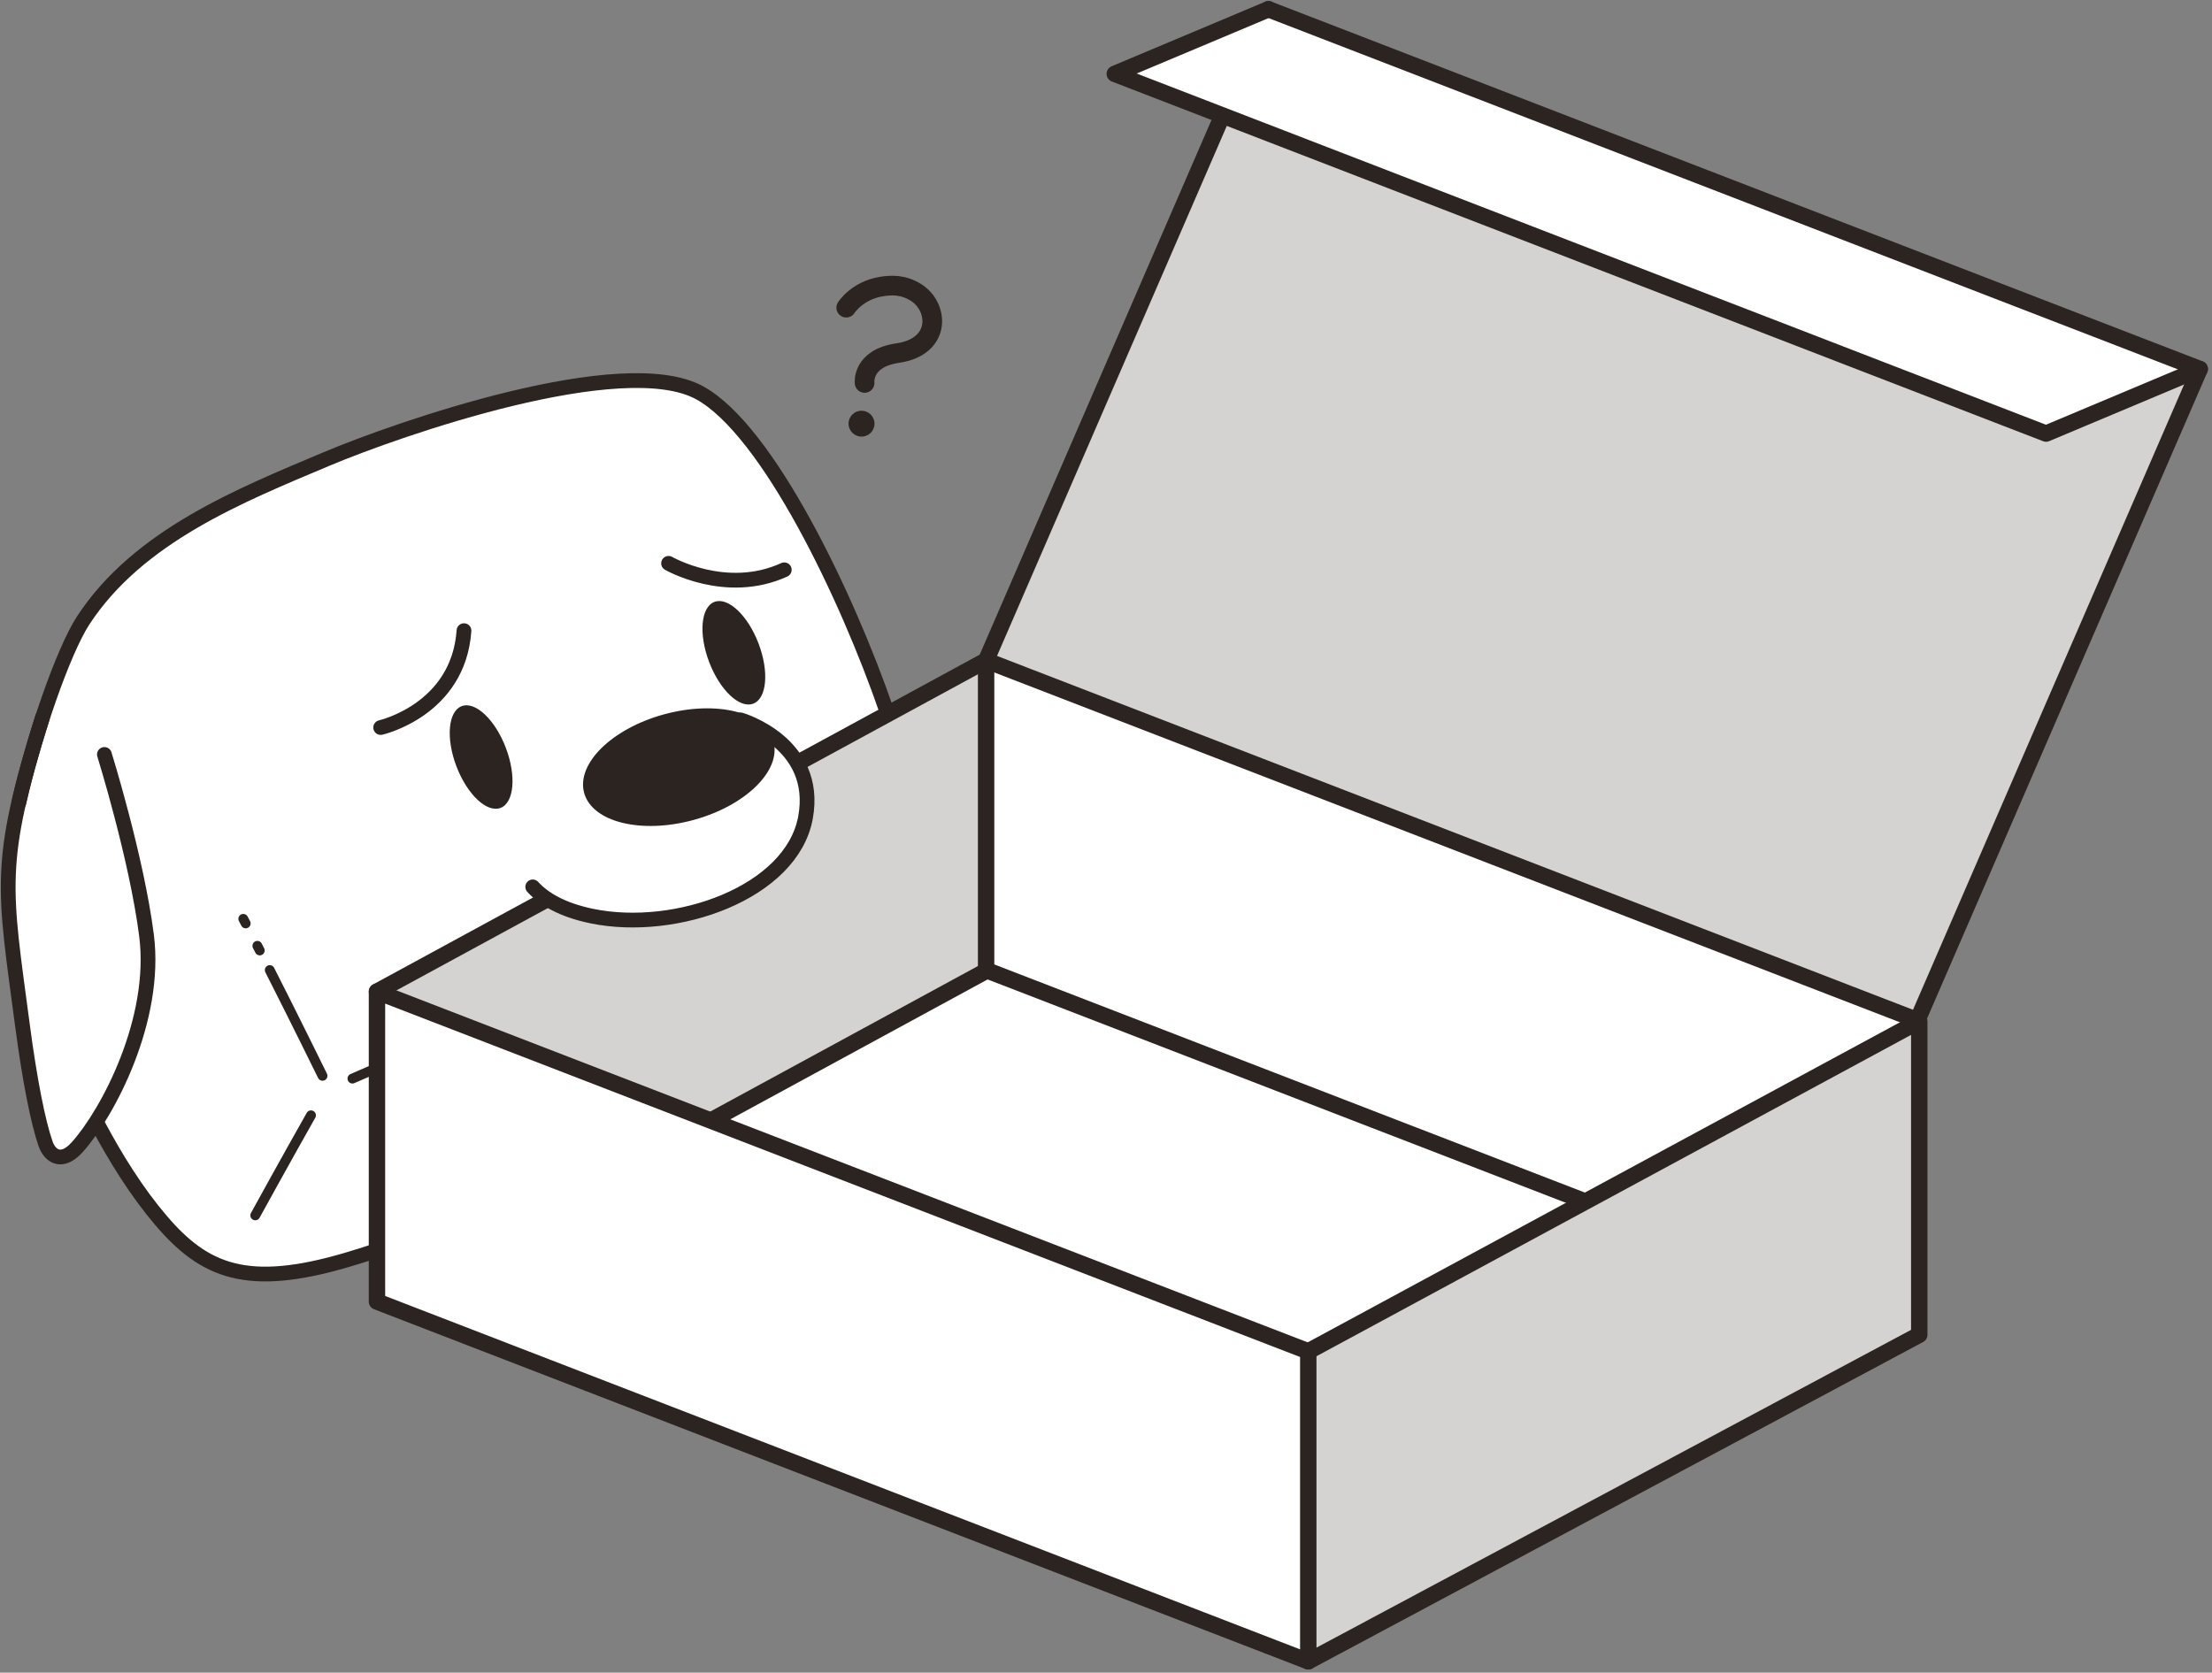 <svg width="320" height="242" viewBox="0 0 320 242" fill="none" xmlns="http://www.w3.org/2000/svg">
<rect x="0" y="0" width="320" height="242" fill="#808080" stroke="none"/>
<g clip-path="url(#clip0_1666_36334)">
<path d="M183.366 1.207L161.942 10.547L176.669 16.686L142.386 95.96L54.8 143.472L54.534 188.847L190.063 239.828L276.843 148.543L317.823 53.256L183.366 1.207Z" fill="white"/>
<path d="M142.21 95.781L55.07 143.292L103.459 162.331L142.746 140.447L142.21 95.781Z" fill="#D5D3D2"/>
<path d="M176.849 16.597L142.21 95.781L277.739 147.385L317.737 54.145L295.772 62.685L176.849 16.597Z" fill="#D5D3D2"/>
<path d="M189.172 195.785L189.347 240.092L277.739 192.581V147.385L189.172 195.785Z" fill="#D5D3D2"/>
<path d="M7.573 100.053C7.573 100.053 3.821 110.906 1.502 124.608C1.502 124.608 0.074 130.303 2.394 143.826C4.713 157.349 4.893 165.535 7.929 166.958C7.929 166.958 10.073 168.962 13.957 162.156C13.957 162.156 21.191 176.302 26.949 180.438C32.707 184.574 39.807 185.51 47.306 182.972C54.805 180.433 54.672 181.237 54.672 181.237L54.406 143.335L128.735 103.164C128.735 103.164 120.297 79.942 113.202 69.931C106.106 59.92 102.487 54.452 90.568 55.118C78.648 55.785 58.428 61.258 44.365 67.662C30.302 74.067 21.062 77.271 13.431 87.282C13.431 87.282 8.697 95.469 7.583 100.049L7.573 100.053Z" fill="white"/>
<path d="M189.262 240.356L54.534 188.312V143.471L189.262 195.515V240.356Z" stroke="#2C2420" stroke-width="2.372" stroke-linecap="round" stroke-linejoin="round"/>
<path d="M189.262 240.357L277.649 193.115V147.74L189.262 195.516" stroke="#2C2420" stroke-width="2.372" stroke-linecap="round" stroke-linejoin="round"/>
<path d="M229.213 173.787L142.789 140.399L103.061 161.999" stroke="#2C2420" stroke-width="2.372" stroke-linecap="round" stroke-linejoin="round"/>
<path d="M183.499 1.339L318.226 53.388L277.379 147.608L142.656 95.559L54.534 143.472" stroke="#2C2420" stroke-width="2.372" stroke-linecap="round" stroke-linejoin="round"/>
<path d="M142.656 140.267V95.559L176.678 17.074" stroke="#2C2420" stroke-width="2.372" stroke-linecap="round" stroke-linejoin="round"/>
<path d="M183.499 1.339L161.268 10.684L295.995 62.728L318.226 53.388" stroke="#2C2420" stroke-width="2.372" stroke-linecap="round" stroke-linejoin="round"/>
<path d="M88.637 108.325C88.637 108.325 75.779 114.639 77.031 127.987C77.031 127.987 81.404 134.217 95.96 132.969C110.517 131.721 117.39 122.382 116.944 116.152C116.498 109.922 112.656 105.919 108.819 104.94C104.982 103.962 88.642 108.32 88.642 108.32L88.637 108.325Z" fill="white"/>
<path d="M14.133 162.666C16.803 167.695 19.853 172.54 23.287 176.567C29.572 183.931 35.728 186.53 50.142 182.291C51.456 181.903 52.922 181.445 54.506 180.92" stroke="#2C2420" stroke-width="2.134" stroke-linecap="round" stroke-linejoin="round"/>
<path d="M128.237 102.766C122.602 86.417 111.134 62.297 101.23 56.838C90.122 50.717 57.651 62.018 47.254 66.4C34.803 71.651 20.066 77.517 12.07 89.707C9.081 94.258 4.751 107.011 2.749 116.067" stroke="#2C2420" stroke-width="2.134" stroke-linecap="round" stroke-linejoin="round"/>
<path d="M35.543 133.598C35.425 133.376 35.311 133.154 35.197 132.941" stroke="#2C2420" stroke-width="1.423" stroke-linecap="round" stroke-linejoin="round"/>
<path d="M37.578 137.512C37.464 137.285 37.345 137.062 37.232 136.84" stroke="#2C2420" stroke-width="1.423" stroke-linecap="round" stroke-linejoin="round"/>
<path d="M46.656 155.648C46.656 155.648 42.776 147.735 39.025 140.348" stroke="#2C2420" stroke-width="1.423" stroke-linecap="round" stroke-linejoin="round"/>
<path d="M36.928 175.839C36.928 175.839 41.861 166.872 44.991 161.361" stroke="#2C2420" stroke-width="1.423" stroke-linecap="round" stroke-linejoin="round"/>
<path d="M50.986 156.049C50.986 156.049 52.391 155.439 54.534 154.508" stroke="#2C2420" stroke-width="1.423" stroke-linecap="round" stroke-linejoin="round"/>
<path d="M100.293 118.643C107.857 116.589 113.053 111.498 111.897 107.272C110.742 103.046 103.673 101.285 96.108 103.339C88.544 105.392 83.348 110.483 84.504 114.709C85.659 118.936 92.728 120.697 100.293 118.643Z" fill="#2C2420"/>
<path d="M77.069 128.314C78.634 130.029 81.262 131.641 85.639 132.544C97.81 135.049 114.525 129.155 116.526 118.298C118.523 107.441 107.13 104.151 107.13 104.151" stroke="#2C2420" stroke-width="2.134" stroke-linecap="round" stroke-linejoin="round"/>
<path d="M72.408 116.889C74.38 116.142 74.721 112.242 73.17 108.176C71.62 104.111 68.765 101.421 66.794 102.167C64.823 102.914 64.482 106.815 66.032 110.88C67.582 114.945 70.437 117.635 72.408 116.889Z" fill="#2C2420"/>
<path d="M108.97 101.803C110.941 101.057 111.282 97.156 109.732 93.091C108.181 89.026 105.327 86.335 103.355 87.082C101.384 87.828 101.043 91.729 102.594 95.794C104.144 99.86 106.999 102.55 108.97 101.803Z" fill="#2C2420"/>
<path d="M55.07 105.257C55.07 105.257 66.321 102.723 67.123 91.243" stroke="#2C2420" stroke-width="2.134" stroke-linecap="round" stroke-linejoin="round"/>
<path d="M96.719 81.502C96.719 81.502 105.025 86.304 113.458 82.438" stroke="#2C2420" stroke-width="2.134" stroke-linecap="round" stroke-linejoin="round"/>
<path d="M6.146 103.788C-0.462 125.052 0.587 128.243 3.252 148.369C4.324 156.47 5.534 162.463 6.596 165.488C7.222 167.27 8.92 168.471 11.168 165.975C15.57 161.083 22.761 147.551 21.195 135.323C19.758 124.093 15.105 109.152 15.105 109.152" stroke="#2C2420" stroke-width="2.134" stroke-linecap="round" stroke-linejoin="round"/>
<path d="M122.422 44.512C122.422 44.512 124.002 42.007 127.545 41.454C128.958 41.231 130.689 41.146 132.553 42.337C135.85 44.446 136.168 50.165 129.878 51.082C124.637 51.843 125.078 55.402 125.078 55.402" stroke="#2C2420" stroke-width="2.846" stroke-linecap="round" stroke-linejoin="round"/>
<path d="M124.632 63.167C125.67 63.167 126.511 62.329 126.511 61.296C126.511 60.262 125.67 59.424 124.632 59.424C123.595 59.424 122.754 60.262 122.754 61.296C122.754 62.329 123.595 63.167 124.632 63.167Z" fill="#2C2420"/>
</g>
<defs>
<clipPath id="clip0_1666_36334">
<rect width="320" height="242" fill="white"/>
</clipPath>
</defs>
</svg>
